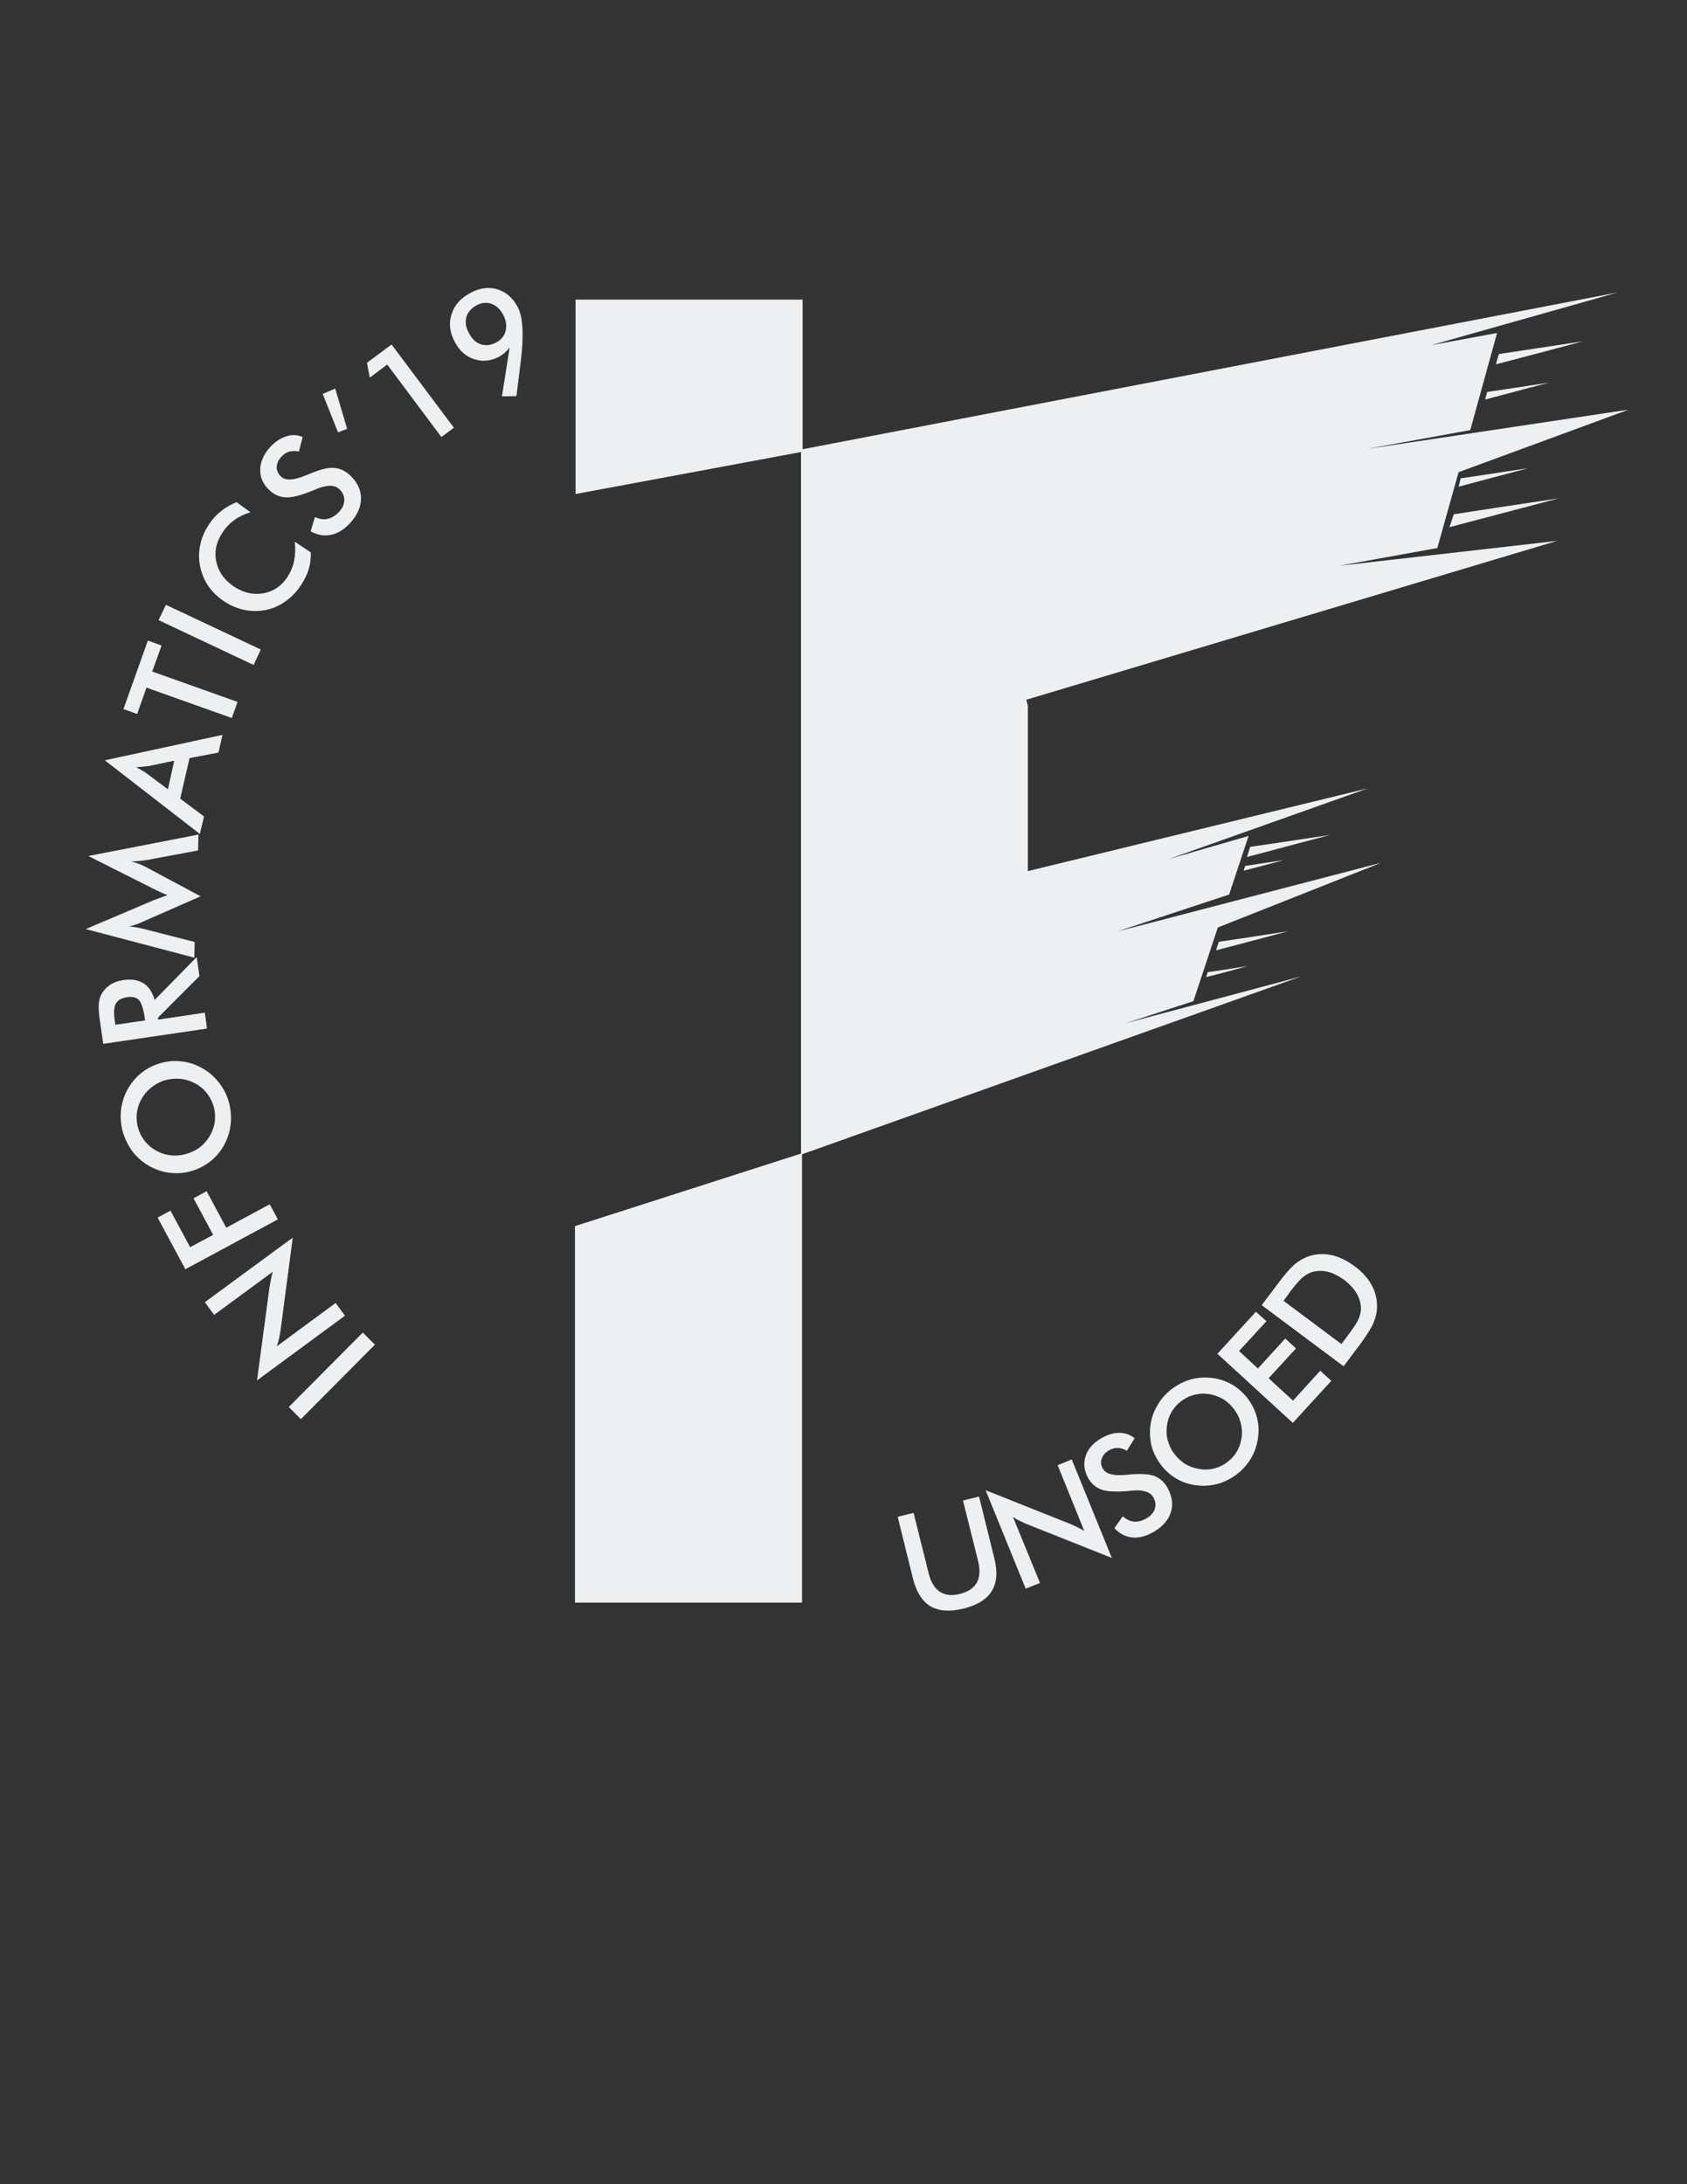 <?xml version="1.0" encoding="UTF-8"?>
<!DOCTYPE svg PUBLIC "-//W3C//DTD SVG 1.1//EN" "http://www.w3.org/Graphics/SVG/1.1/DTD/svg11.dtd">
<!-- Creator: CorelDRAW X7 -->
<svg xmlns="http://www.w3.org/2000/svg" xml:space="preserve" width="8.5in" height="11in" version="1.1" style="shape-rendering:geometricPrecision; text-rendering:geometricPrecision; image-rendering:optimizeQuality; fill-rule:evenodd; clip-rule:evenodd"
viewBox="0 0 8500 11000"
 xmlns:xlink="http://www.w3.org/1999/xlink">
 <rect x="0" y="0" width="8500" height="11000" fill="#333333" stroke="none"/>
 <defs>
  <style type="text/css">
   <![CDATA[
    .fil0 {fill:#EDEFF0}
    .fil1 {fill:#EDEFF0;fill-rule:nonzero}
   ]]>
  </style>
 </defs>
 <g id="Layer_x0020_1">
  <path class="fil0" d="M1889 6772l-373 375 -61 -61 373 -375 61 61zm-151 -146l-443 326 62 -463c2,-12 4,-26 7,-39 2,-14 6,-29 10,-45l-295 217 -47 -64 443 -325 -62 471c-2,13 -5,25 -7,38 -3,13 -7,25 -11,38l296 -218 47 64zm-338 -485l-466 251 -140 -260 65 -35 99 184 116 -62 -99 -184 66 -36 99 184 219 -118 41 76zm-571 -700c-26,8 -48,21 -68,37 -20,16 -37,36 -49,59 -13,23 -20,47 -23,72 -2,25 0,51 8,75 7,25 20,47 36,67 16,19 36,35 60,47 23,12 47,19 73,21 26,2 52,-1 77,-9 26,-8 49,-20 69,-36 19,-16 36,-36 48,-59 13,-23 20,-47 23,-72 2,-26 0,-51 -8,-76 -8,-24 -20,-46 -36,-66 -16,-19 -36,-35 -60,-47 -23,-12 -48,-19 -73,-21 -26,-2 -52,1 -77,8zm-26 -85c35,-11 71,-15 107,-11 37,3 71,14 104,32 33,18 62,41 85,70 24,29 41,61 52,96 11,37 15,74 12,111 -3,37 -13,72 -30,105 -17,34 -40,62 -67,85 -28,23 -60,41 -96,52 -36,11 -72,15 -108,11 -37,-3 -71,-14 -105,-32 -33,-18 -61,-41 -84,-69 -23,-29 -40,-62 -52,-98 -11,-36 -15,-73 -12,-110 3,-36 13,-71 30,-105 18,-33 40,-62 68,-85 28,-24 60,-41 96,-52zm-72 -217l-2 -15c-7,-45 -17,-75 -29,-88 -13,-13 -33,-18 -59,-14 -29,4 -48,15 -58,33 -9,18 -11,48 -4,91l2 15 150 -22zm66 -4l235 -35 11 80 -523 77 -17 -119c-5,-35 -7,-62 -5,-82 1,-20 6,-37 15,-52 10,-18 25,-33 43,-45 19,-12 40,-19 64,-23 42,-6 76,-1 103,16 27,17 45,45 56,84l212 -216 14 96 -209 209 1 10zm-62 -803c-4,1 -16,2 -34,4 -16,1 -29,2 -39,3 12,3 24,6 36,11 12,4 24,10 36,16l277 148 -292 128c-12,6 -24,11 -35,14 -11,4 -22,7 -33,10 11,1 22,2 34,4 12,2 25,5 38,8l258 66 -2 79 -547 -144 339 -144c6,-2 15,-6 27,-10 12,-5 28,-10 46,-17 -15,-5 -34,-14 -57,-25 -6,-4 -11,-6 -14,-7l-328 -165 555 -108 -2 80 -263 49zm111 -357l32 -144 -129 27c-8,1 -18,2 -28,3 -11,1 -22,2 -35,3 10,5 20,10 29,16 9,5 18,10 25,16l106 79zm255 -185l-146 28 -47 204 120 90 -21 88 -479 -371 593 -128 -20 89zm-334 -408l430 153 -29 81 -430 -153 -47 133 -69 -25 123 -345 69 25 -47 131zm511 -33l-479 -226 37 -77 478 225 -36 78zm-16 -769c-31,9 -58,22 -81,39 -24,17 -44,38 -60,63 -32,48 -42,97 -31,148 11,51 41,92 90,125 48,31 97,42 147,33 50,-9 90,-36 120,-80 17,-27 29,-54 35,-84 6,-30 7,-62 3,-96l81 54c1,28 -2,56 -10,83 -8,27 -21,54 -39,81 -22,34 -48,61 -78,82 -30,22 -63,36 -99,44 -35,7 -71,7 -107,0 -36,-7 -71,-22 -103,-43 -32,-21 -59,-47 -80,-77 -21,-31 -34,-64 -42,-100 -7,-36 -7,-72 1,-108 7,-36 22,-70 44,-103 17,-26 37,-48 60,-66 23,-19 50,-34 79,-46l70 51zm303 96l22 -72c22,10 44,14 64,9 21,-5 41,-17 59,-37 17,-19 25,-39 25,-60 -1,-20 -10,-39 -27,-54 -23,-21 -61,-21 -114,1 -8,3 -13,6 -17,7 -60,25 -105,36 -135,35 -30,-1 -58,-12 -82,-34 -32,-29 -49,-64 -49,-103 0,-40 16,-77 47,-113 27,-29 54,-48 83,-57 28,-10 57,-9 84,3l-19 73c-19,-4 -36,-3 -50,1 -15,4 -27,13 -38,25 -16,17 -23,35 -24,53 0,18 8,34 23,48 23,21 65,18 126,-8 5,-2 8,-3 11,-4 53,-23 94,-34 124,-33 31,1 58,13 84,36 37,34 56,72 57,115 1,43 -17,85 -53,125 -30,33 -62,54 -97,61 -35,8 -69,2 -104,-17zm138 -499l-77 -193 63 -27 60 203 -46 17zm521 24l-273 -365 -88 66 -14 -75 124 -92 314 419 -63 47zm311 -616c-15,-28 -34,-46 -59,-55 -24,-8 -49,-6 -74,7 -27,15 -45,35 -52,60 -7,26 -3,53 13,81 15,29 35,48 60,56 25,8 51,5 78,-10 25,-13 41,-33 47,-59 6,-26 2,-52 -13,-80zm33 164c-7,10 -15,19 -24,27 -8,7 -18,14 -28,20 -42,22 -84,27 -126,13 -42,-13 -75,-42 -98,-86 -26,-48 -32,-95 -17,-140 14,-46 46,-82 96,-108 46,-25 91,-31 135,-18 43,13 78,43 103,90 26,50 31,140 15,273l-2 15 -20 160 -73 1 39 -247z"/>
  <path class="fil0" d="M4523 7639l80 -20 76 304c11,45 30,76 56,93 27,18 61,22 102,11 41,-10 69,-29 85,-57 15,-28 17,-64 6,-109l-76 -304 81 -20 77 311c17,68 13,123 -13,165 -26,42 -73,71 -142,88 -68,17 -124,13 -166,-11 -42,-25 -72,-72 -89,-140l-77 -311zm645 362l-202 -496 422 168c12,5 24,10 36,16 12,6 25,13 39,21l-134 -331 71 -29 202 496 -430 -171c-11,-5 -23,-10 -34,-16 -12,-5 -23,-12 -34,-19l136 332 -72 29zm447 -305l42 -60c17,16 36,25 56,27 21,2 43,-4 65,-17 22,-13 35,-29 41,-48 6,-20 3,-39 -9,-59 -16,-26 -51,-37 -106,-32 -8,1 -14,1 -18,2 -63,5 -108,3 -136,-7 -28,-10 -50,-29 -66,-56 -21,-37 -26,-73 -15,-110 11,-37 37,-67 77,-91 32,-19 63,-29 93,-29 29,0 55,9 78,27l-39 63c-18,-9 -33,-14 -48,-14 -14,0 -28,4 -42,12 -19,11 -32,26 -37,43 -6,16 -4,33 6,50 16,27 56,37 120,30 5,0 8,0 11,-1 56,-5 98,-3 125,6 28,10 51,29 68,58 24,42 31,83 19,124 -12,40 -41,74 -86,100 -37,22 -73,32 -108,29 -34,-3 -65,-19 -91,-47zm599 -604c-16,-20 -35,-37 -57,-49 -23,-12 -46,-20 -72,-23 -25,-3 -49,-1 -73,6 -24,7 -45,18 -65,34 -20,16 -36,35 -47,56 -12,22 -19,46 -21,71 -3,26 -1,50 7,74 7,24 19,47 36,67 16,20 35,37 57,49 22,12 46,19 71,22 25,4 50,2 74,-5 23,-7 45,-18 65,-35 20,-15 35,-34 47,-56 11,-21 18,-45 21,-71 2,-25 0,-50 -8,-74 -7,-24 -19,-46 -35,-66zm68 -55c23,29 39,60 49,94 10,34 13,69 8,105 -4,37 -15,71 -32,102 -18,32 -41,59 -69,82 -29,23 -61,40 -95,51 -35,10 -71,14 -107,10 -36,-3 -70,-13 -101,-30 -31,-17 -58,-39 -81,-68 -23,-29 -40,-60 -50,-94 -9,-34 -12,-69 -8,-106 4,-36 15,-70 33,-101 17,-31 40,-59 69,-82 29,-23 61,-40 95,-51 34,-10 69,-14 106,-10 37,3 71,14 102,30 31,17 58,40 81,68zm232 129l-380 -348 194 -212 53 48 -138 150 95 88 138 -151 54 50 -138 150 123 113 137 -151 56 51 -194 212zm245 -397l42 -57c23,-31 39,-55 46,-74 8,-19 11,-37 10,-56 -2,-26 -10,-50 -24,-72 -14,-23 -34,-44 -60,-64 -27,-19 -53,-33 -78,-40 -26,-7 -51,-7 -76,-2 -19,5 -36,13 -53,27 -16,13 -37,37 -63,71l-18 25 -18 24 292 218zm11 112l-413 -308 68 -90c43,-59 77,-98 101,-118 24,-19 50,-33 77,-41 36,-10 73,-11 111,-2 37,9 75,28 111,55 37,27 65,58 84,91 19,33 29,69 29,107 1,28 -5,56 -16,83 -11,28 -35,66 -71,115l-14 18 -67 90z"/>
  <g id="_2770032218816">
   <polygon class="fil0" points="7975,1719 7750,1779 7537,1835 7552,1783 7744,1754 "/>
   <polygon class="fil0" points="7699,2358 7518,2406 7349,2451 7360,2409 7514,2386 "/>
   <polygon class="fil0" points="7804,1927 7638,1971 7483,2012 7493,1974 7634,1953 "/>
   <polygon class="fil0" points="6490,4690 6287,4744 6127,4786 6141,4743 6282,4722 "/>
   <polygon class="fil0" points="6287,4865 6170,4897 6077,4921 6085,4896 6167,4884 "/>
   <polygon class="fil0" points="6701,4205 6467,4267 6283,4316 6299,4265 6462,4241 "/>
   <polygon class="fil0" points="6467,4332 6355,4362 6266,4385 6274,4361 6352,4349 "/>
   <polygon class="fil0" points="7853,2510 7546,2591 7303,2655 7325,2590 7539,2557 "/>
  </g>
  <g id="_2770032217696">
   <polygon class="fil1" points="4041,5808 4041,8071 2897,8071 2897,6175 "/>
   <polygon class="fil1" points="2900,1509 4044,1509 4044,2275 2900,2488 "/>
   <polygon class="fil1" points="8150,1473 7212,1738 7543,1677 7408,2166 6886,2261 8206,2063 7349,2378 7242,2760 6749,2849 7845,2724 5171,3524 5179,3555 5179,4273 5179,4387 6893,3970 5890,4326 6291,4210 6193,4505 5630,4691 6959,4345 6136,4671 6013,5042 5672,5153 6554,4918 4036,5815 4036,2264 "/>
  </g>
 </g>
</svg>
